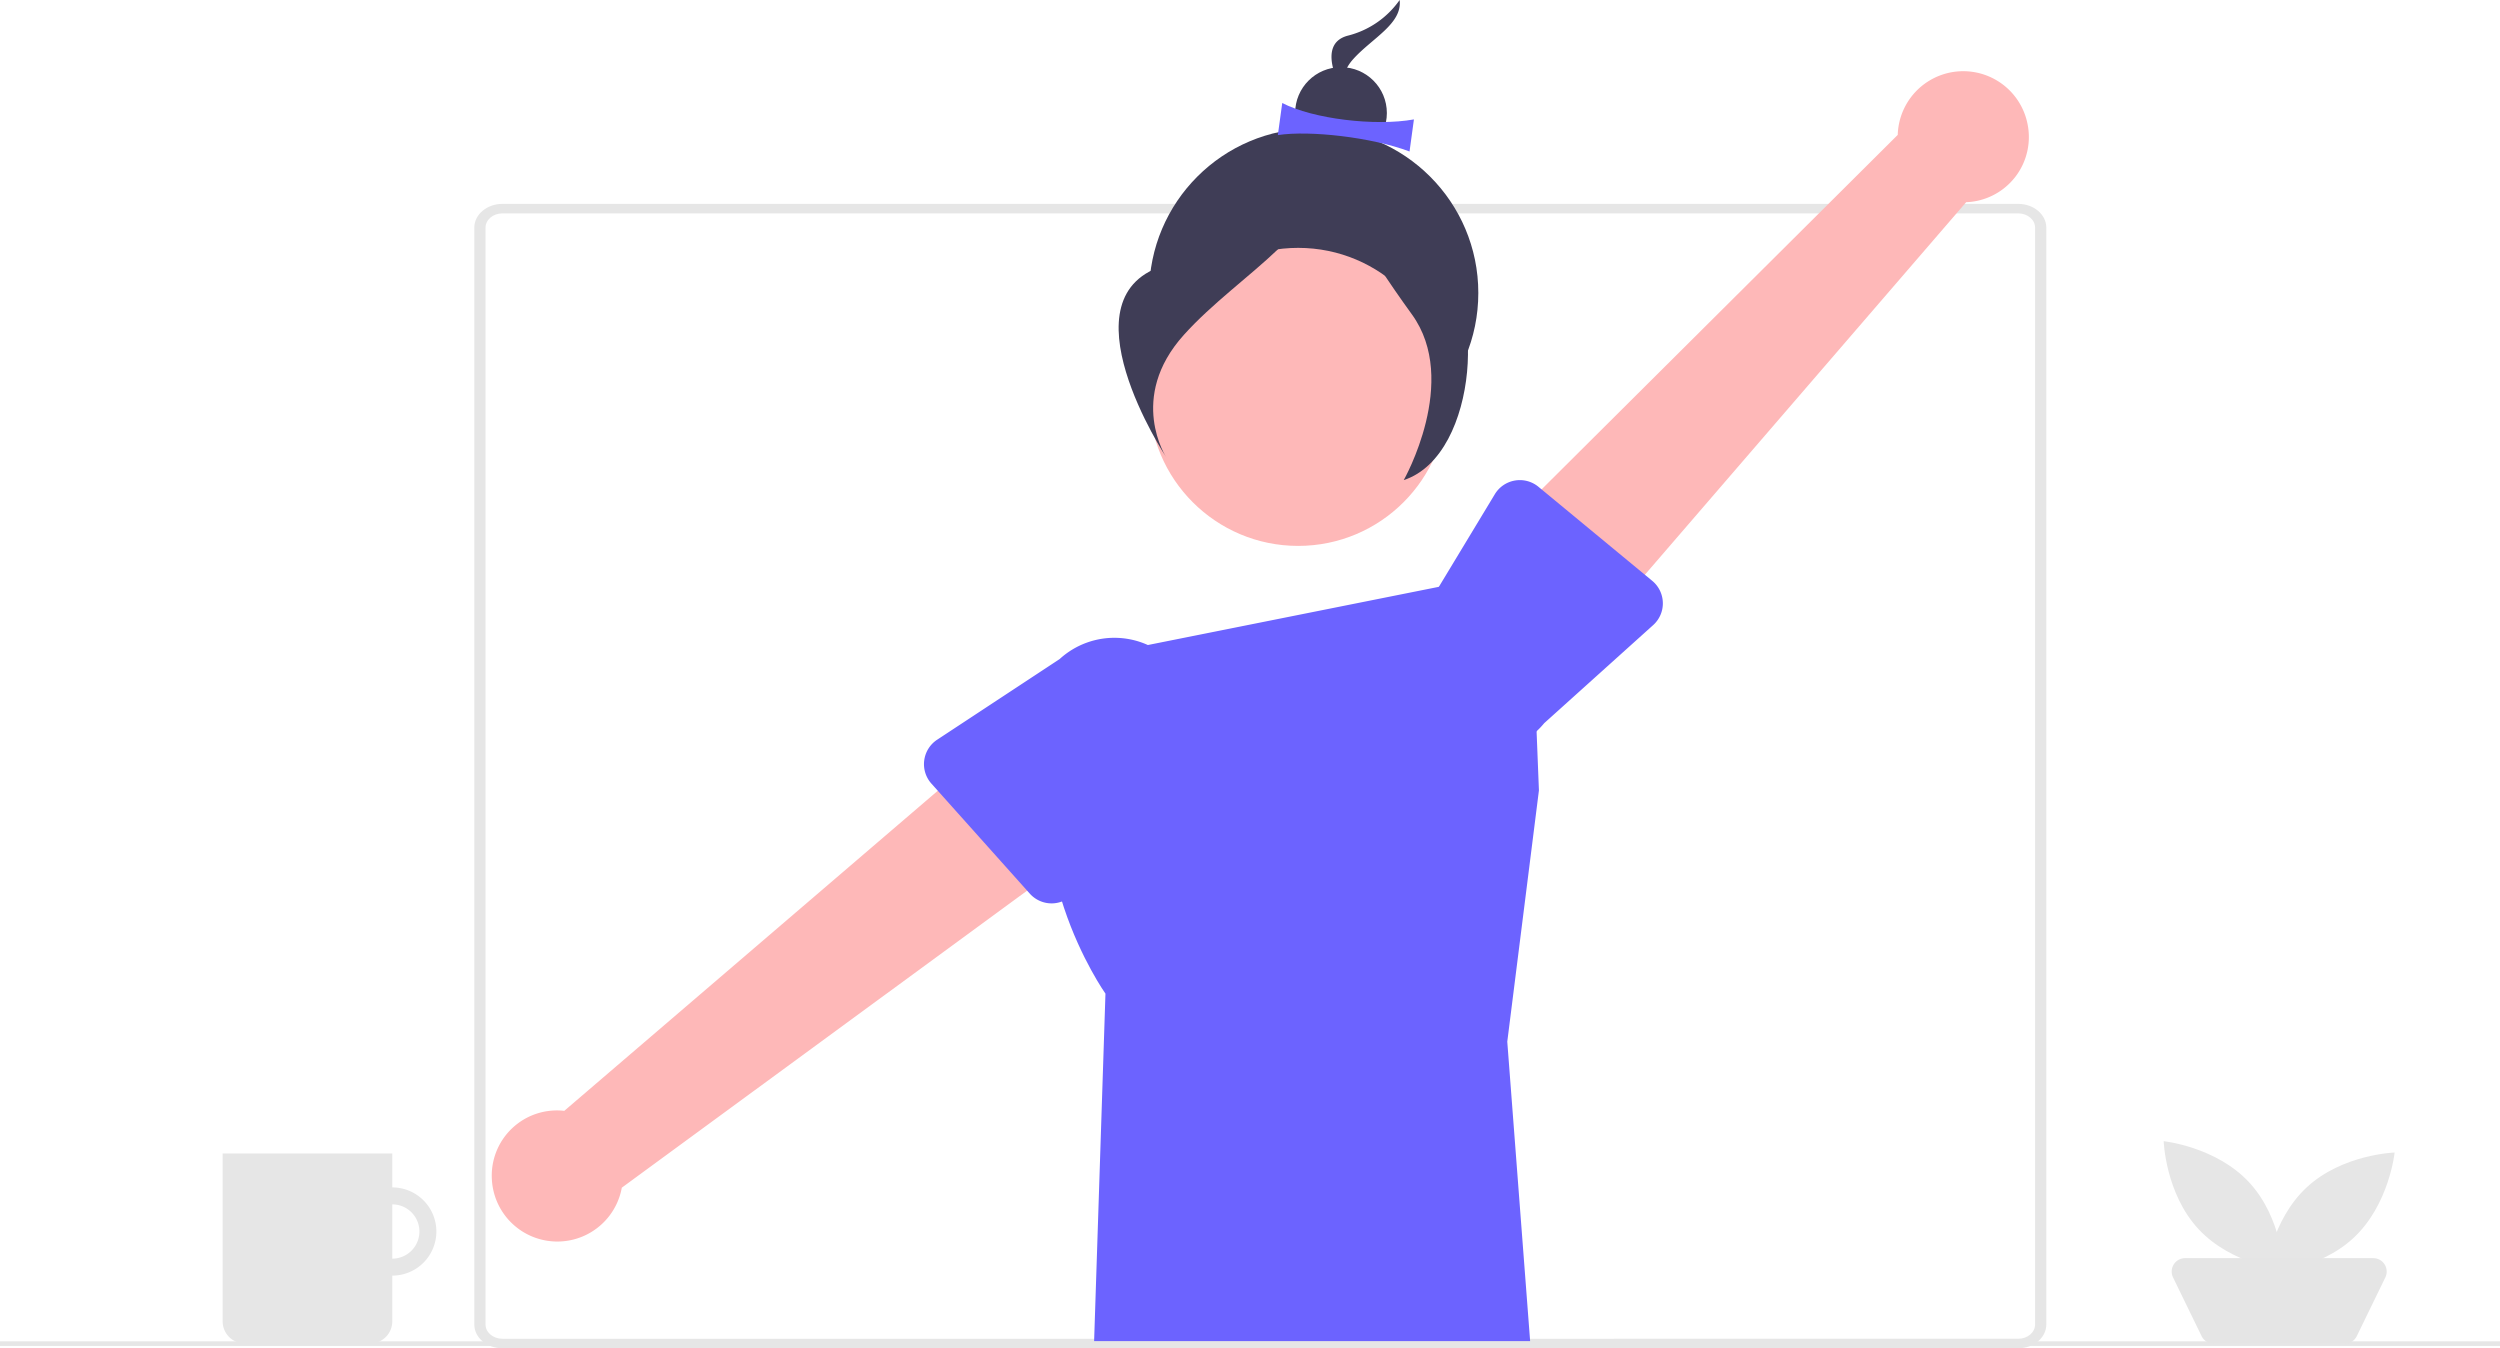 <svg id="a912c975-66fe-4859-a220-a6b1f8a45b45" data-name="Layer 1" xmlns="http://www.w3.org/2000/svg" width="1082.096" height="583.577" viewBox="0 0 1082.096 583.577"><path id="f49d3234-3c8e-421e-8fbc-1882acc2b62b" data-name="Path 2362" d="M932.524,741.789H276.399c-6.707-.007-12.142-4.606-12.15-10.281v-474.768c.008-5.676,5.443-10.275,12.15-10.281H932.525c6.707.007,12.143,4.606,12.15,10.282v474.77C944.667,737.188,939.232,741.789,932.524,741.789Zm-656.125-491.218c-4.024,0-7.286,2.763-7.29,6.169v474.771c0,3.405,3.266,6.165,7.291,6.169H932.526c4.024,0,7.286-2.764,7.29-6.169v-474.771c0-3.405-3.266-6.165-7.29-6.169Z" transform="translate(-58.952 -158.211)" fill="#e6e6e6"/><path id="aa45fc53-812a-4d29-b97e-7f1282d3d680" data-name="Path 2484" d="M546.258,439.301l175-34.992,3.8,96.011-13.7,108.762,9.9,129.708H532.525l4.912-150.492s-42.112-59.417-17.303-119.308Z" transform="translate(-58.952 -158.211)" fill="#6c63ff"/><path id="ab28f9f1-3872-4572-9db3-fdc0c2b56930" data-name="Path 2485" d="M936.476,211.542a28.212,28.212,0,0,1-26.5,34.191l-167.814,194.6-39.016-47.35,177.224-176.392a28.365,28.365,0,0,1,56.109-5.045Z" transform="translate(-58.952 -158.211)" fill="#feb8b8"/><path id="e38d1f50-71d2-4502-a947-37a79b1baefe" data-name="Path 2486" d="M778.697,419.095a12.636,12.636,0,0,1-4.181,9.668l-47.187,42.478a35.134,35.134,0,1,1-54.3-44.6l32.941-54.51a12.65,12.65,0,0,1,18.885-3.21l49.253,40.7a12.637,12.637,0,0,1,4.589,9.483Z" transform="translate(-58.952 -158.211)" fill="#6c63ff"/><path id="a4438e3b-f1f0-4fb4-883b-23c73ca92a93" data-name="Path 2487" d="M271.86,668.854a28.213,28.213,0,0,1,31.334-29.828l195.113-167.211,31.469,52.668-201.685,147.8a28.365,28.365,0,0,1-56.231-3.432Z" transform="translate(-58.952 -158.211)" fill="#feb8b8"/><circle id="b8db2fb6-f3e1-4f6c-8969-65ed1b7fc810" data-name="Ellipse 85" cx="568.63" cy="126.81" r="71.242" fill="#3f3d56"/><path id="a8ffa943-ba12-47ea-a3ce-887fe10517d1" data-name="Path 2488" d="M458.995,487.325a12.638,12.638,0,0,1,5.584-8.932l53.027-34.917a35.132,35.132,0,1,1,47.291,51.967q-.149.136-.3.27l-40.751,48.961a12.65,12.65,0,0,1-19.152.34l-42.588-47.625a12.635,12.635,0,0,1-3.115-10.064Z" transform="translate(-58.952 -158.211)" fill="#6c63ff"/><circle id="b8556b8d-ea4d-44f1-881d-63b03cbd5c82" data-name="Ellipse 491" cx="561.89" cy="171.788" r="64.502" fill="#feb8b8"/><path id="b12de61e-1204-4bc3-8fe3-5af6696e169c" data-name="Path 574" d="M664.769,158.211a38.943,38.943,0,0,1-22.472,15.447c-15.713,4.208-.128,27.819-.128,27.819s-5.667-8.586,2.507-17.679S666.005,168.489,664.769,158.211Z" transform="translate(-58.952 -158.211)" fill="#3f3d56"/><circle id="b3381070-dd63-42ff-a7f2-d7b052b00dac" data-name="Ellipse 87" cx="580.433" cy="48.93" r="19.854" fill="#3f3d56"/><path id="a59edb5f-8afb-4734-b526-6942bc6c3436" data-name="Path 575" d="M669.053,223.783c-16.186-6.122-43.136-9.226-57-7.1l1.9-13.885c13.33,6.889,40.157,10.127,57,7.1Z" transform="translate(-58.952 -158.211)" fill="#6c63ff"/><path id="a799e502-b5ec-41bb-ac2d-d7f36e72d183" data-name="Path 576" d="M631.657,226.38s-20.285,33.74-67.454,46.371-.385,83.513-.385,83.513-17.012-25.775,7.526-53.072S635.369,257.233,631.657,226.38Z" transform="translate(-58.952 -158.211)" fill="#3f3d56"/><path id="b966a1bb-b26c-4365-9b42-58e2bab2452b" data-name="Path 577" d="M639.344,226.702s19.487,46.344,40.881,50.726,19.771,77.61-13.685,88.591c0,0,24.4-42.93,3.543-71.721S636.058,242.746,639.344,226.702Z" transform="translate(-58.952 -158.211)" fill="#3f3d56"/><rect id="f9722a62-0ff9-4c04-8bc3-c55c9a508670" data-name="Rectangle 254" y="580.58" width="1082.096" height="2" fill="#e6e6e6"/><path d="M247.83,691.258a19.087,19.087,0,0,0-19.086-19.088h-.001v-14.683H155.327v72.661a9.564,9.564,0,0,0,9.564,9.564h54.288a9.564,9.564,0,0,0,9.564-9.564V710.346A19.088,19.088,0,0,0,247.83,691.258Zm-19.087,11.745-0.0 0v-23.493a11.746,11.746,0,0,1,0,23.493Z" transform="translate(-58.952 -158.211)" fill="#e6e6e6"/><path id="aa566eb5-3f42-4528-81f0-de30369d1f39" data-name="Path 776" d="M1032.419,669.927c14.376,15.426,15.119,38.1,15.119,38.1s-22.565-2.338-36.941-17.764-15.119-38.1-15.119-38.1S1018.043,654.502,1032.419,669.927Z" transform="translate(-58.952 -158.211)" fill="#e6e6e6"/><path id="abd5ca91-6d07-45db-b5e3-f61f3053fe6d" data-name="Path 777" d="M1077.676,694.007c-15.426,14.376-38.1,15.119-38.1,15.119s2.338-22.565,17.764-36.941,38.1-15.119,38.1-15.119S1093.103,679.63,1077.676,694.007Z" transform="translate(-58.952 -158.211)" fill="#e6e6e6"/><path id="ab90bebd-a5e2-40ec-8bc4-54c2d6be70fa" data-name="Path 778" d="M1073.842,739.793h-56.739a5.8,5.8,0,0,1-5.219-3.265l-12.353-25.395a5.8,5.8,0,0,1,5.219-8.342h81.446a5.8,5.8,0,0,1,5.219,8.342l-12.353,25.394a5.8,5.8,0,0,1-5.219,3.265Z" transform="translate(-58.952 -158.211)" fill="#e5e5e5"/></svg>